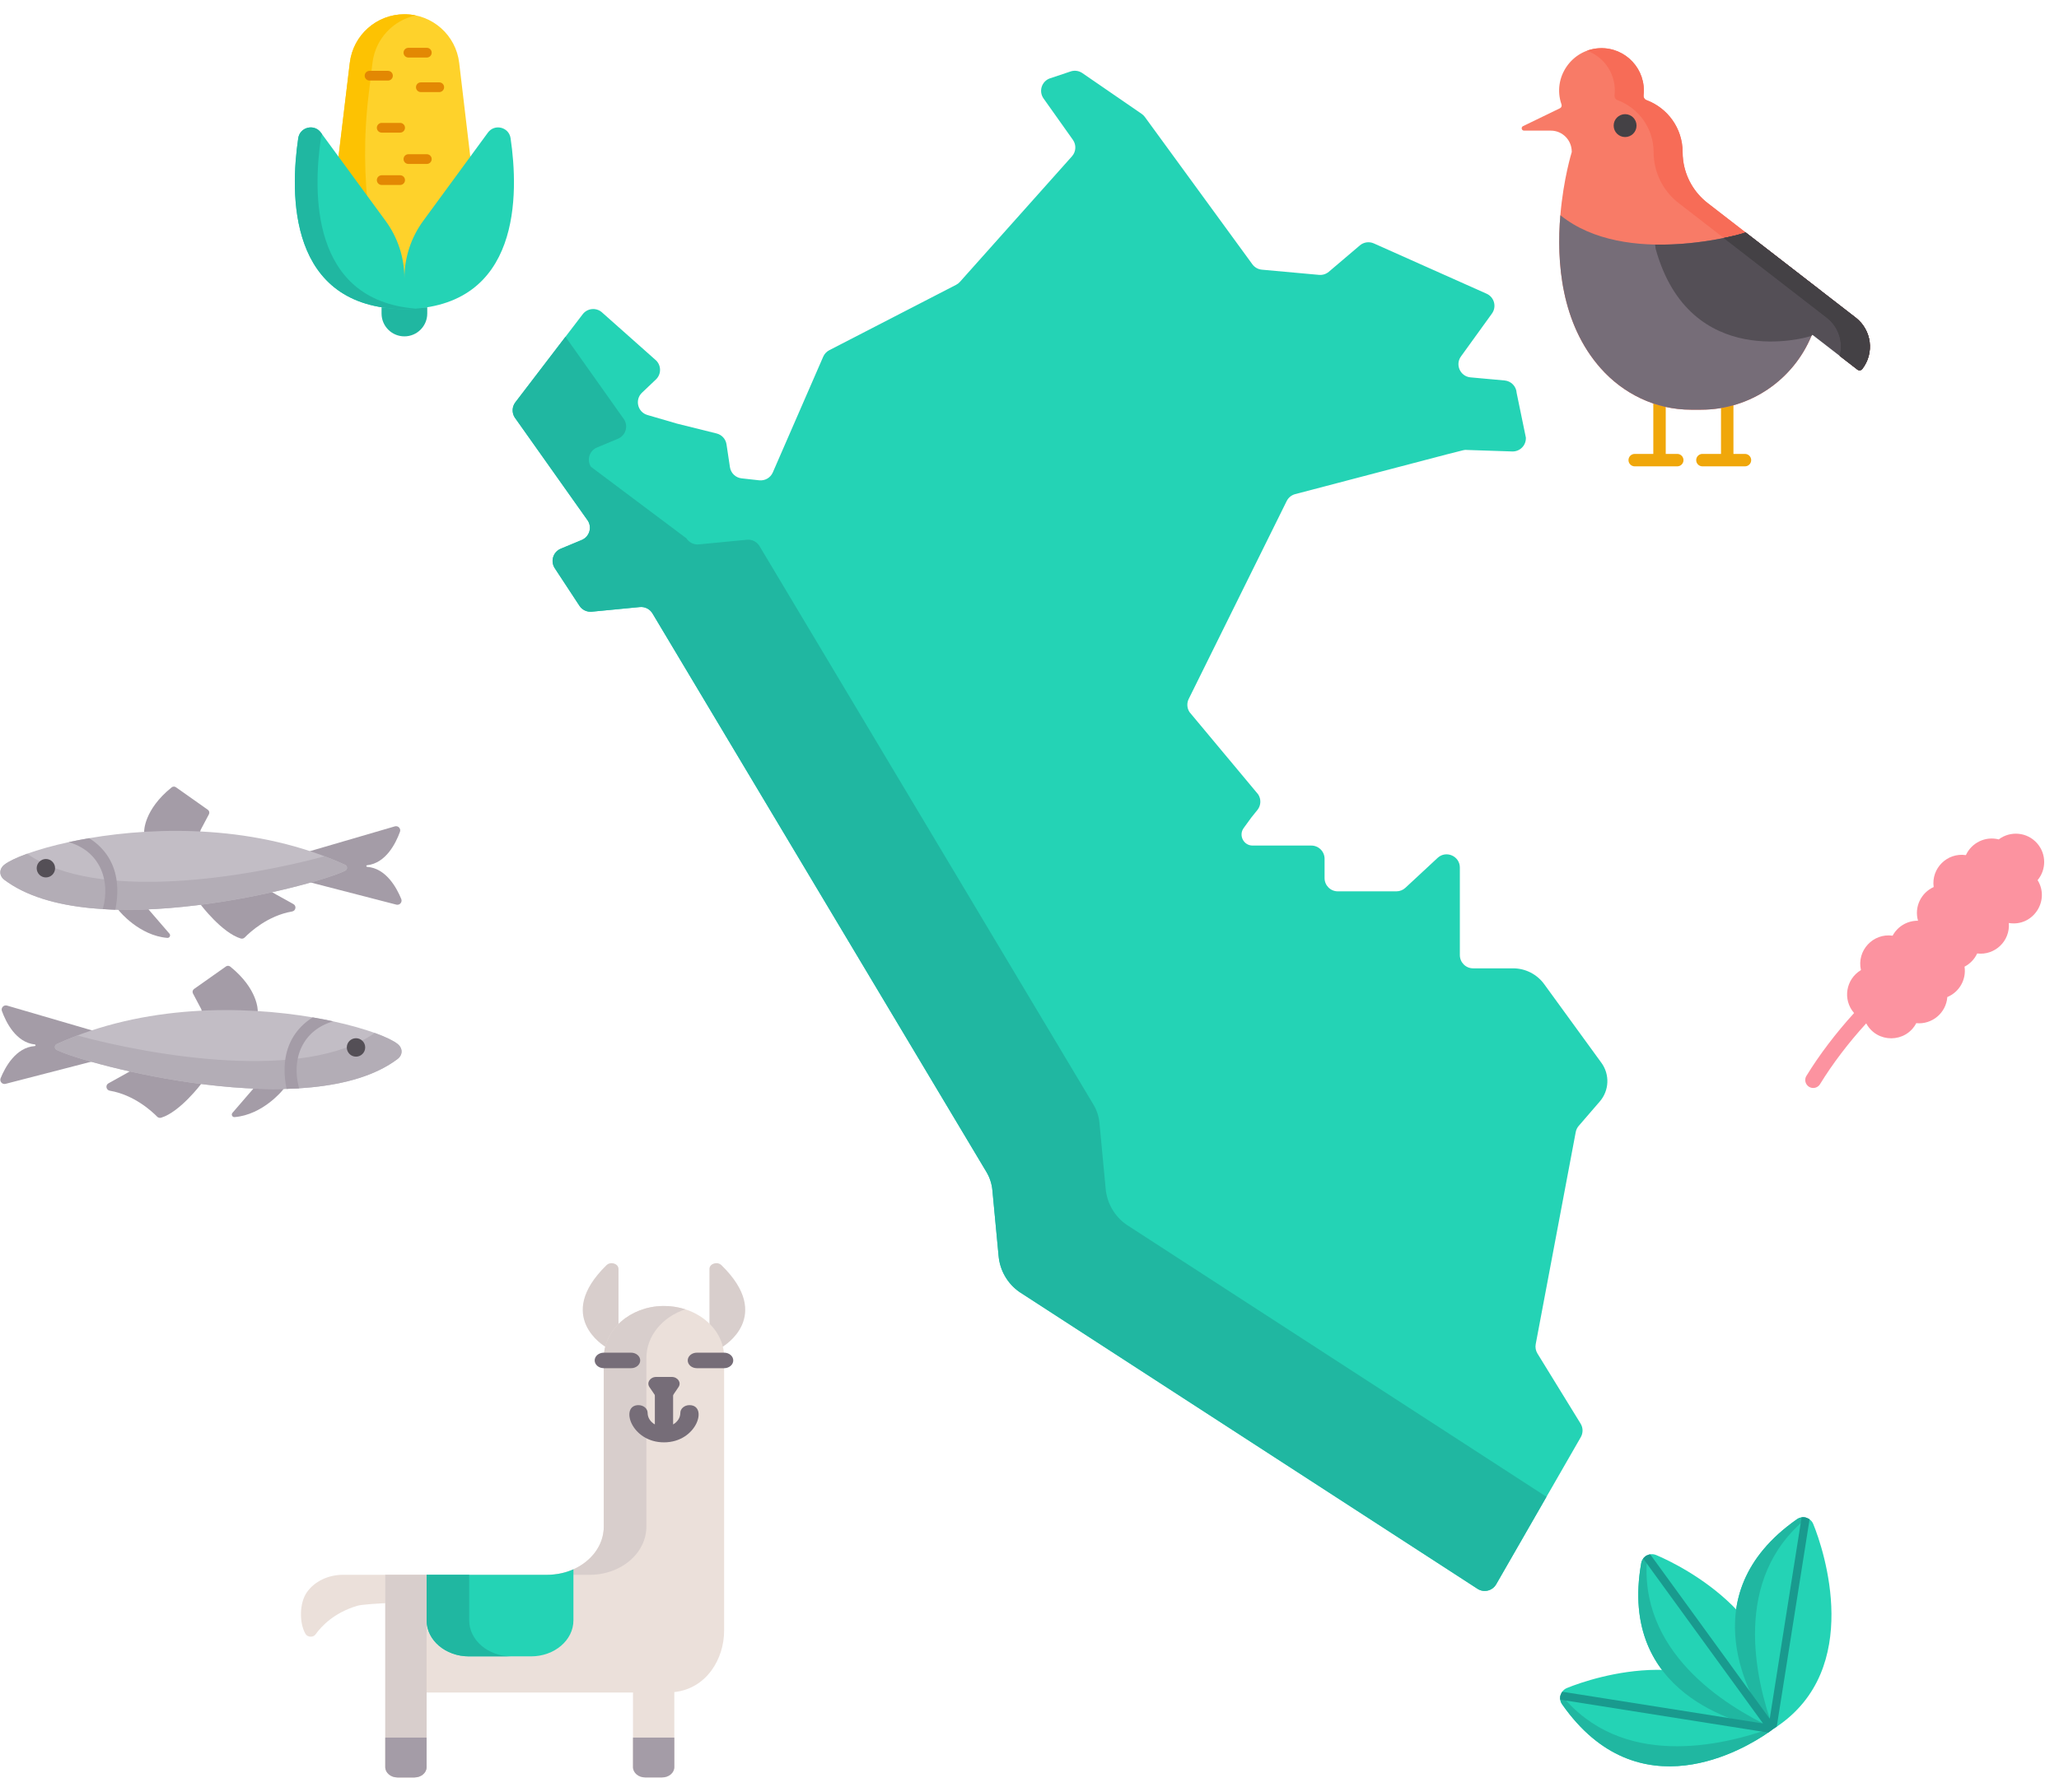 <svg width="578" height="503" viewBox="0 0 578 503" fill="none" xmlns="http://www.w3.org/2000/svg">
<g clip-path="url(#clip0)" filter="url(#filter0_d)">
<path d="M170.247 351.195C155.479 365.616 169.867 374.049 169.867 374.049H173.628V352.262C173.628 350.744 171.419 350.05 170.247 351.195V351.195Z" fill="#D8CECC"/>
<path d="M202.536 351.195C201.364 350.051 199.155 350.744 199.155 352.262V374.049H202.916C202.916 374.049 217.305 365.615 202.536 351.195V351.195Z" fill="#D8CECC"/>
<path d="M203.275 377.01V453.785C203.275 461.747 198.336 470.055 189.295 471.037V492.095C189.295 493.699 187.765 495 185.879 495H181.107C179.222 495 177.692 493.699 177.692 492.095V471.168H119.755V492.095C119.755 493.699 118.225 495 116.339 495H111.571C109.686 495 108.155 493.699 108.155 492.095V438.113H153.605C156.265 438.113 158.769 437.558 160.972 436.573C166.041 434.313 169.498 429.793 169.498 424.584V377.249C169.498 369.37 176.841 362.782 186.101 362.651C195.563 362.518 203.275 368.996 203.275 377.01Z" fill="#EBE0DA"/>
<path d="M192.393 363.584C185.975 365.681 181.453 371.067 181.453 377.249V424.584C181.453 429.793 177.996 434.313 172.927 436.573C170.724 437.558 168.22 438.113 165.56 438.113H153.605C156.266 438.113 158.769 437.558 160.973 436.573C166.041 434.313 169.498 429.793 169.498 424.584V377.249C169.498 369.37 176.842 362.782 186.102 362.651C188.321 362.619 190.443 362.954 192.393 363.584V363.584Z" fill="#D8CECC"/>
<path d="M96.279 438.112C92.116 438.112 88.262 439.98 86.136 443.027C84.039 446.034 83.962 451.637 85.765 454.713C86.335 455.686 87.934 455.76 88.596 454.83C90.232 452.531 93.753 448.788 100.234 446.831C102.775 446.065 117.564 445.716 120.259 445.716V438.112H96.279Z" fill="#EBE0DA"/>
<path d="M188.319 388.584L190.477 385.402C191.333 384.14 190.262 382.564 188.549 382.564H184.234C182.521 382.564 181.45 384.141 182.306 385.402L184.464 388.584C185.32 389.846 187.463 389.846 188.319 388.584V388.584Z" fill="#766D78"/>
<path d="M193.545 390.482C192.13 390.482 190.983 391.457 190.983 392.66C190.983 394.009 190.177 395.201 188.953 395.904V385.593C188.953 384.39 187.806 383.414 186.391 383.414C184.977 383.414 183.83 384.39 183.83 385.593V395.904C182.606 395.201 181.8 394.009 181.8 392.66C181.8 391.457 180.653 390.482 179.238 390.482C173.952 390.482 177.08 400.929 186.391 400.929C195.692 400.929 198.853 390.482 193.545 390.482Z" fill="#766D78"/>
<path d="M177.156 380.11H169.499C168.084 380.11 166.937 379.135 166.937 377.931C166.937 376.728 168.084 375.753 169.499 375.753H177.156C178.571 375.753 179.717 376.728 179.717 377.931C179.717 379.135 178.57 380.11 177.156 380.11Z" fill="#766D78"/>
<path d="M203.277 380.11H195.621C194.206 380.11 193.059 379.135 193.059 377.931C193.059 376.728 194.206 375.753 195.621 375.753H203.278C204.693 375.753 205.839 376.728 205.839 377.931C205.839 379.135 204.693 380.11 203.277 380.11Z" fill="#766D78"/>
<path d="M160.972 436.573V450.897C160.972 456.483 155.647 461.012 149.079 461.012H131.649C125.08 461.012 119.755 456.483 119.755 450.897V438.113H153.605C156.265 438.113 158.769 437.558 160.972 436.573Z" fill="#24D3B5"/>
<path d="M189.295 483.816V492.095C189.295 493.699 187.765 495 185.879 495H181.107C179.222 495 177.692 493.699 177.692 492.095V483.816H189.295Z" fill="#A49CA7"/>
<path d="M143.603 461.012H131.649C125.08 461.012 119.755 456.483 119.755 450.897V438.113H131.71V450.897C131.71 456.483 137.035 461.012 143.603 461.012Z" fill="#20B7A1"/>
<path d="M119.758 438.113V471.168H119.755V492.095C119.755 493.699 118.225 495 116.339 495H111.571C109.686 495 108.155 493.699 108.155 492.095V438.113H119.758Z" fill="#D8CECC"/>
<path d="M108.155 483.816H119.755V492.095C119.755 493.699 118.225 495 116.339 495H111.571C109.686 495 108.155 493.699 108.155 492.095V483.816Z" fill="#A49CA7"/>
</g>
<g clip-path="url(#clip1)" filter="url(#filter1_d)">
<path d="M128.905 13.652C128.445 9.758 126.565 6.347 123.819 3.907C121.076 1.467 117.466 0 113.548 0C105.722 0 99.13 5.85 98.195 13.623L95.023 39.971L99.923 76.848L126.201 76.851L132.022 39.974L128.905 13.652Z" fill="#FED22B"/>
<path d="M104.563 13.623L103.471 22.697C102.09 34.167 102.162 45.765 103.683 57.218L106.292 76.848H99.923L95.023 39.971L98.195 13.623C99.13 5.85 105.722 0 113.548 0C114.638 0 115.704 0.113 116.734 0.329C110.366 1.665 105.369 6.931 104.563 13.623V13.623Z" fill="#FDC202"/>
<path d="M119.818 12.153H114.649C113.895 12.153 113.284 11.543 113.284 10.789C113.284 10.035 113.895 9.424 114.649 9.424H119.818C120.572 9.424 121.183 10.035 121.183 10.789C121.183 11.543 120.572 12.153 119.818 12.153Z" fill="#E38803"/>
<path d="M123.308 21.852H118.138C117.384 21.852 116.774 21.241 116.774 20.488C116.774 19.734 117.385 19.123 118.138 19.123H123.308C124.062 19.123 124.673 19.734 124.673 20.488C124.673 21.241 124.062 21.852 123.308 21.852Z" fill="#E38803"/>
<path d="M108.91 18.619H103.741C102.987 18.619 102.376 18.008 102.376 17.255C102.376 16.501 102.987 15.89 103.741 15.89H108.91C109.664 15.89 110.275 16.501 110.275 17.255C110.275 18.009 109.664 18.619 108.91 18.619Z" fill="#E38803"/>
<path d="M112.322 47.931H107.152C106.399 47.931 105.788 47.32 105.788 46.566C105.788 45.812 106.399 45.201 107.152 45.201H112.322C113.076 45.201 113.687 45.812 113.687 46.566C113.687 47.32 113.076 47.931 112.322 47.931V47.931Z" fill="#E38803"/>
<path d="M112.322 33.232H107.152C106.399 33.232 105.788 32.621 105.788 31.867C105.788 31.114 106.399 30.503 107.152 30.503H112.322C113.076 30.503 113.687 31.114 113.687 31.867C113.687 32.621 113.076 33.232 112.322 33.232V33.232Z" fill="#E38803"/>
<path d="M119.818 42.026H114.649C113.895 42.026 113.284 41.415 113.284 40.661C113.284 39.907 113.895 39.296 114.649 39.296H119.818C120.572 39.296 121.183 39.907 121.183 40.661C121.183 41.415 120.572 42.026 119.818 42.026Z" fill="#E38803"/>
<path d="M107.11 82.263V84.019C107.11 87.561 109.982 90.433 113.524 90.433C117.067 90.433 119.938 87.561 119.938 84.019V82.263H107.11Z" fill="#20B7A1"/>
<path d="M143.328 34.793C142.865 31.663 138.84 30.67 136.969 33.222L118.802 58.015C115.373 62.695 113.524 68.347 113.524 74.15C113.524 68.347 111.676 62.695 108.246 58.015L90.079 33.222C88.209 30.67 84.184 31.663 83.721 34.793C81.435 50.233 80.622 82.441 113.524 82.786C146.427 82.441 145.614 50.233 143.328 34.793V34.793Z" fill="#24D3B5"/>
<path d="M116.709 82.647C115.684 82.729 114.623 82.776 113.524 82.787C80.623 82.441 81.434 50.233 83.72 34.794C84.184 31.662 88.209 30.671 90.079 33.222L90.43 33.7C90.267 34.028 90.148 34.393 90.088 34.794C87.879 49.718 87.048 80.309 116.709 82.647Z" fill="#20B7A1"/>
</g>
<g clip-path="url(#clip2)" filter="url(#filter2_d)">
<path d="M443.177 312.082L449.096 305.226C451.748 302.156 451.936 297.665 449.55 294.384L433.489 272.301C431.457 269.506 428.209 267.853 424.754 267.853H413.522C411.47 267.853 409.807 266.19 409.807 264.138V239.568C409.807 236.324 405.941 234.638 403.564 236.846L394.518 245.246C393.831 245.884 392.928 246.238 391.99 246.238H375.548C373.496 246.238 371.833 244.575 371.833 242.523V237.101C371.833 235.049 370.169 233.386 368.118 233.386H351.63C349.097 233.386 347.634 230.513 349.124 228.465L351.273 225.511L353.053 223.301C353.988 222.065 354.075 220.332 353.173 218.988L333.94 195.944C333.197 194.837 333.103 193.418 333.694 192.223L361.198 136.665C361.675 135.702 362.546 134.992 363.587 134.72C413.618 121.617 410.721 122.286 411.565 122.314L424.503 122.745C426.68 122.818 428.452 121.011 428.338 118.837L425.752 106.319C425.655 104.475 424.217 102.982 422.378 102.814L412.796 101.943C409.93 101.682 408.435 98.401 410.12 96.067L418.817 84.027C420.197 82.115 419.471 79.419 417.319 78.459L385.656 64.332C384.35 63.75 382.826 63.968 381.736 64.894L373.024 72.299C372.264 72.945 371.275 73.259 370.282 73.169L354.23 71.709C353.165 71.613 352.195 71.062 351.565 70.199L321.382 28.837C321.135 28.498 320.832 28.204 320.486 27.965L303.835 16.519C302.875 15.859 301.66 15.687 300.555 16.055L294.798 17.974C292.431 18.764 291.499 21.614 292.944 23.649L301.181 35.256C302.184 36.669 302.077 38.587 300.923 39.88L269.468 75.132C269.166 75.471 268.803 75.752 268.399 75.96L232.795 94.319C232.035 94.71 231.433 95.353 231.092 96.137L216.94 128.634C216.289 130.128 214.742 131.023 213.123 130.843L208.17 130.293C206.495 130.107 205.156 128.818 204.906 127.151L203.945 120.748C203.723 119.262 202.626 118.056 201.168 117.694L190.068 114.934L181.74 112.507C178.989 111.705 178.143 108.221 180.221 106.246L184.13 102.532C185.763 100.98 185.651 98.344 183.893 96.937L168.848 83.575C167.221 82.273 164.841 82.564 163.576 84.219L144.669 108.943C143.725 110.178 143.649 111.87 144.479 113.184L165.017 142.178C166.245 144.123 165.429 146.706 163.305 147.592L157.408 150.049C155.284 150.934 154.467 153.517 155.696 155.463L162.63 166.018C163.379 167.204 164.733 167.868 166.129 167.732L179.622 166.427C181.051 166.288 182.431 166.986 183.168 168.218L276.905 325.013C277.861 326.613 278.438 328.41 278.593 330.267L280.319 348.54C280.661 352.642 282.816 356.377 286.196 358.727L414.662 441.98C416.45 443.222 418.919 442.668 420.004 440.781L443.758 399.469C444.438 398.288 444.416 396.83 443.702 395.669L431.592 375.992C431.108 375.204 430.933 374.265 431.105 373.355L442.337 313.823C442.46 313.178 442.749 312.578 443.177 312.082Z" fill="#24D3B5"/>
<path d="M434.123 416.221L420.006 440.78C418.916 442.669 416.451 443.219 414.665 441.982L286.194 358.722C282.819 356.378 280.664 352.642 280.32 348.538L278.593 330.265C278.439 328.41 277.863 326.615 276.902 325.009L183.166 168.217C182.427 166.989 181.054 166.285 179.619 166.422L166.129 167.728C164.729 167.865 163.381 167.204 162.625 166.019L155.696 155.465C154.468 153.516 155.284 150.932 157.405 150.047L163.304 147.592C165.425 146.707 166.25 144.122 165.021 142.182L144.481 113.183C143.648 111.869 143.725 110.177 144.67 108.941L158.744 90.538L175.197 113.758C176.425 115.707 175.609 118.283 173.488 119.168L167.589 121.632C165.468 122.516 164.643 125.092 165.88 127.041L192.681 147.127C193.437 148.312 194.785 148.973 196.184 148.835L209.674 147.53C211.108 147.392 212.483 148.097 213.221 149.325L306.957 306.118C307.919 307.723 308.494 309.518 308.648 311.373L310.374 329.646C310.718 333.751 312.873 337.487 316.248 339.831L434.123 416.221Z" fill="#20B7A1"/>
</g>
<g clip-path="url(#clip3)" filter="url(#filter3_d)">
<path d="M571.89 232.789C569.085 229.558 564.334 229.188 561.085 231.655C557.305 230.683 553.446 232.612 551.862 236.068C546.609 235.299 542.091 239.771 542.816 245.03C539.245 246.65 537.319 250.655 538.426 254.494C535.398 254.449 532.674 256.106 531.294 258.688C525.783 257.899 521.155 262.895 522.405 268.344C518.183 270.864 517.17 276.606 520.475 280.404C515.363 286.03 510.765 292.064 507.099 298.037C506.182 299.532 507.271 301.442 509.003 301.442C509.754 301.442 510.488 301.063 510.91 300.376C514.459 294.593 518.918 288.749 523.879 283.303C526.928 288.945 534.99 288.862 537.934 283.246C542.371 283.682 546.319 280.369 546.648 275.914C549.964 274.543 552.032 271.058 551.484 267.384C553.039 266.575 554.29 265.269 555.032 263.681C560.019 264.281 564.326 260.17 563.915 255.127C570.657 256.258 575.567 248.884 571.993 243.096C574.456 240.136 574.489 235.782 571.89 232.789V232.789Z" fill="#FC93A0"/>
</g>
<g clip-path="url(#clip4)" filter="url(#filter4_d)">
<path d="M477.899 123.432H483.119V103.264C483.119 102.3 483.9 101.518 484.864 101.518C485.828 101.518 486.61 102.3 486.61 103.264V123.432H489.845C490.809 123.432 491.59 124.214 491.59 125.178C491.59 126.142 490.809 126.923 489.845 126.923H477.899C476.935 126.923 476.154 126.142 476.154 125.178C476.154 124.214 476.935 123.432 477.899 123.432V123.432Z" fill="#F0A70A"/>
<path d="M458.894 123.432H464.114V103.264C464.114 102.3 464.895 101.518 465.859 101.518C466.823 101.518 467.605 102.3 467.605 103.264V123.432H470.84C471.804 123.432 472.585 124.214 472.585 125.178C472.585 126.142 471.804 126.923 470.84 126.923H458.894C457.93 126.923 457.148 126.142 457.148 125.178C457.148 124.214 457.93 123.432 458.894 123.432V123.432Z" fill="#F0A70A"/>
<path d="M427.832 32.674H435.349C438.625 32.674 441.234 35.355 441.22 38.632V38.694C441.22 38.694 438.886 46.148 438.023 56.418C436.926 69.382 438.169 86.833 449.393 99.44C455.632 106.451 464.61 111.022 474.731 111.022H477.523C491.502 111.022 503.482 102.462 508.507 90.299C510.136 86.359 511.034 82.04 511.034 77.511L490.032 61.258L479.359 52.999C475.547 50.048 473.097 45.72 472.492 41C472.392 40.242 472.343 39.471 472.343 38.694C472.343 35.346 471.284 32.246 469.485 29.707C467.684 27.168 465.143 25.195 462.176 24.096C461.636 23.896 461.315 23.345 461.38 22.775C462.211 15.488 456.372 9.249 449.102 9.529C441.241 9.831 435.691 17.736 438.344 25.323C438.488 25.737 438.309 26.196 437.913 26.389L427.544 31.413C426.908 31.72 427.127 32.674 427.832 32.674V32.674Z" fill="#F87B67"/>
<path d="M453.235 22.774C453.17 23.345 453.491 23.896 454.031 24.096C456.998 25.195 459.539 27.168 461.341 29.707C463.139 32.246 464.198 35.345 464.198 38.694C464.198 39.471 464.247 40.242 464.347 41C464.952 45.719 467.403 50.048 471.215 52.999C472.166 53.734 477.423 57.804 483.902 62.817C495.773 72.003 511.735 84.353 512.801 85.179C516.161 87.781 517.464 92.055 516.445 95.921L521.406 99.761C521.834 100.091 522.449 100.012 522.779 99.586C526.252 95.102 525.43 88.651 520.946 85.179C518.747 83.478 481.056 54.313 479.36 52.999C475.548 50.048 473.097 45.72 472.492 41C472.392 40.242 472.343 39.471 472.343 38.694C472.343 35.345 471.285 32.246 469.486 29.707C467.684 27.168 465.143 25.195 462.176 24.096C461.636 23.896 461.315 23.345 461.38 22.774C462.211 15.488 456.372 9.249 449.102 9.528C447.834 9.577 446.626 9.824 445.505 10.236C450.48 12.053 453.882 17.096 453.235 22.774V22.774Z" fill="#F76C57"/>
<path d="M438.023 56.418C456.409 71.302 489.287 61.531 489.287 61.531L490.032 61.258L511.034 77.511C511.034 82.04 510.136 86.359 508.507 90.299C503.483 102.462 491.502 111.022 477.523 111.022H474.731C464.61 111.022 455.632 106.451 449.393 99.44C438.169 86.834 436.926 69.382 438.023 56.418V56.418Z" fill="#766D78"/>
<path d="M456.196 34.474C454.422 34.474 452.984 33.036 452.984 31.263C452.984 29.489 454.422 28.051 456.196 28.051C457.969 28.051 459.407 29.489 459.407 31.263C459.407 33.036 457.969 34.474 456.196 34.474Z" fill="#444145"/>
<path d="M489.287 61.531L490.032 61.258L509.977 76.693L520.946 85.18C525.43 88.652 526.251 95.102 522.779 99.586C522.448 100.013 521.834 100.091 521.407 99.76L508.927 90.102C508.797 90.001 508.607 90.053 508.545 90.206C508.532 90.237 508.52 90.268 508.507 90.298L507.59 90.559C507.59 90.559 474.393 100.47 464.775 65.875L464.626 64.663C477.81 64.942 489.287 61.531 489.287 61.531V61.531Z" fill="#544F56"/>
<path d="M483.902 62.817C495.773 72.003 511.735 84.353 512.801 85.179C516.161 87.781 517.464 92.055 516.445 95.921L521.406 99.761C521.834 100.091 522.449 100.012 522.779 99.586C526.252 95.102 525.43 88.651 520.946 85.179L509.978 76.692C494.49 64.71 490.032 61.258 490.032 61.258C488.366 61.867 485.542 62.483 483.902 62.817V62.817Z" fill="#444145"/>
<path d="M483.902 62.817C495.773 72.003 511.735 84.353 512.801 85.179C516.161 87.781 517.464 92.055 516.445 95.921L521.406 99.761C521.834 100.091 522.449 100.012 522.779 99.586C526.252 95.102 525.43 88.651 520.946 85.179L509.978 76.692C494.49 64.71 490.032 61.258 490.032 61.258C488.366 61.867 485.542 62.483 483.902 62.817V62.817Z" fill="#444145"/>
</g>
<g clip-path="url(#clip5)" filter="url(#filter5_d)">
<path d="M496.764 480.152C496.974 480.463 497.181 480.783 497.386 481.106C497.387 481.108 497.387 481.11 497.389 481.11C497.526 481.326 497.473 481.612 497.267 481.763C497.055 481.92 496.752 482.14 496.364 482.409C489.899 486.902 459.979 505.126 438.521 474.476C438.237 474.072 438.068 473.624 438.003 473.171C437.93 472.667 437.985 472.157 438.156 471.686C438.251 471.42 438.384 471.168 438.552 470.936C438.87 470.493 439.312 470.128 439.861 469.902C447.309 466.849 480.453 455.914 496.764 480.152Z" fill="#24D3B5"/>
<path d="M497.889 480.043C497.817 480.411 497.738 480.784 497.654 481.158C497.654 481.16 497.653 481.161 497.654 481.162C497.598 481.412 497.358 481.577 497.105 481.538C496.844 481.499 496.475 481.441 496.01 481.356C488.262 479.962 454.219 471.692 460.718 434.846C460.804 434.359 461 433.923 461.276 433.557C461.58 433.149 461.98 432.827 462.433 432.615C462.688 432.494 462.96 432.41 463.243 432.364C463.781 432.276 464.353 432.331 464.9 432.559C472.326 435.667 503.494 451.371 497.889 480.043V480.043Z" fill="#24D3B5"/>
<path d="M498.764 480.755C498.453 480.965 498.134 481.172 497.81 481.377C497.808 481.378 497.807 481.378 497.807 481.38C497.59 481.518 497.304 481.464 497.153 481.258C496.996 481.046 496.776 480.743 496.507 480.355C492.014 473.89 473.79 443.971 504.44 422.512C504.844 422.228 505.292 422.059 505.746 421.994C506.249 421.921 506.76 421.976 507.23 422.147C507.496 422.242 507.748 422.375 507.98 422.543C508.423 422.861 508.788 423.304 509.014 423.852C512.067 431.3 523.002 464.444 498.764 480.755Z" fill="#24D3B5"/>
<path d="M497.266 481.763C497.054 481.921 496.751 482.141 496.363 482.409C489.899 486.903 459.979 505.126 438.521 474.477C438.237 474.072 438.067 473.624 438.003 473.171C437.93 472.667 437.985 472.157 438.156 471.686C455.168 492.731 483.238 486.257 497.385 481.107C497.387 481.108 497.387 481.11 497.388 481.11C497.526 481.327 497.472 481.612 497.266 481.763V481.763Z" fill="#20B7A1"/>
<path d="M497.654 481.159V481.162C497.598 481.412 497.358 481.577 497.106 481.537C496.845 481.499 496.475 481.441 496.011 481.357C488.261 479.963 454.22 471.692 460.718 434.847C460.804 434.359 461.001 433.923 461.276 433.556C461.579 433.148 461.98 432.826 462.433 432.615C459.582 459.525 484.009 474.796 497.654 481.159Z" fill="#20B7A1"/>
<path d="M507.23 422.147C486.186 439.16 492.66 467.23 497.81 481.377C497.808 481.378 497.807 481.378 497.807 481.38C497.59 481.518 497.304 481.464 497.153 481.258C496.996 481.046 496.776 480.743 496.507 480.355C492.014 473.89 473.79 443.971 504.44 422.512C504.845 422.228 505.292 422.059 505.746 421.994C506.25 421.921 506.76 421.976 507.23 422.147V422.147Z" fill="#20B7A1"/>
<path d="M507.23 422.147C506.76 421.976 506.25 421.921 505.746 421.994L496.795 478.537L463.243 432.364C462.96 432.41 462.688 432.494 462.433 432.615C461.98 432.827 461.58 433.149 461.276 433.557L494.923 479.86L438.552 470.936C438.384 471.168 438.251 471.42 438.156 471.686C437.985 472.156 437.93 472.667 438.004 473.17L496.364 482.409C496.65 482.211 496.888 482.041 497.079 481.901L497.078 481.902L497.894 481.323C498.189 481.136 498.48 480.946 498.764 480.755L507.98 422.543C507.748 422.375 507.496 422.242 507.23 422.147V422.147Z" fill="#199A8E"/>
</g>
<g clip-path="url(#clip6)">
<path d="M77.487 251.106L82.363 253.815C83.293 254.331 83.042 255.718 81.993 255.896C75.157 257.058 70.153 261.702 68.701 263.187C68.409 263.486 67.974 263.594 67.574 263.473C62.292 261.876 56.333 253.977 56.333 253.977L52.48 249.036L72.199 248.054L77.487 251.106Z" fill="#A49CA7"/>
<path d="M56.333 232.974L58.646 228.605C58.879 228.166 58.749 227.622 58.343 227.335L49.381 221.009C49.02 220.754 48.532 220.771 48.187 221.048C40.324 227.38 40.468 233.427 40.468 233.427L40.6 236.173H55.389L56.333 232.974Z" fill="#A49CA7"/>
<path d="M41.979 255.639L39.41 252.436H30.911L33.517 255.79C33.517 255.79 39.074 262.67 46.969 263.306C47.609 263.358 47.989 262.604 47.569 262.119L41.979 255.639Z" fill="#A49CA7"/>
<path d="M112.641 252.386C111.364 249.26 108.364 243.722 103.044 243.364C102.925 243.357 102.831 243.261 102.828 243.141C102.826 243.021 102.917 242.922 103.035 242.909C108.338 242.348 111.123 236.698 112.28 233.525C112.61 232.622 111.772 231.728 110.849 231.993L87.001 238.959V247.7L111.27 253.973C112.202 254.202 113.005 253.276 112.641 252.386Z" fill="#A49CA7"/>
<path d="M96.92 244.435C88.718 248.582 25.628 265.37 1.238 247.017C-0.292 245.865 -0.294 243.959 1.211 242.765C3.469 240.972 10.053 238.429 19.291 236.425C21.104 236.031 23.021 235.657 25.027 235.315C44.424 232.003 72.201 231.55 96.886 242.794C97.577 243.111 97.597 244.091 96.92 244.435V244.435Z" fill="#C2BDC5"/>
<path d="M96.92 244.435C88.718 248.583 25.628 265.371 1.238 247.017C-0.292 245.865 -0.294 243.959 1.211 242.765C2.337 241.872 4.543 240.788 7.618 239.68C27.255 253.499 69.981 246.133 91.118 240.394C93.055 241.128 94.98 241.926 96.886 242.794C97.577 243.111 97.597 244.09 96.92 244.435V244.435Z" fill="#B3ADB6"/>
<path d="M12.882 246.334C14.309 246.334 15.465 245.176 15.465 243.746C15.465 242.317 14.309 241.158 12.882 241.158C11.456 241.158 10.3 242.317 10.3 243.746C10.3 245.176 11.456 246.334 12.882 246.334Z" fill="#544F56"/>
<path d="M29.988 239.979C28.536 237.885 26.743 236.382 25.027 235.315C23.021 235.657 21.104 236.031 19.291 236.425C27.82 238.883 31.157 246.845 28.858 255.226C30.009 255.296 31.169 255.346 32.341 255.38C32.37 255.274 32.45 254.995 32.47 254.888C33.558 248.941 32.724 243.925 29.988 239.979Z" fill="#A49CA7"/>
<path d="M35.33 301.419L30.454 304.128C29.524 304.644 29.776 306.031 30.824 306.209C37.661 307.371 42.664 312.015 44.116 313.5C44.408 313.799 44.843 313.907 45.243 313.786C50.525 312.189 56.484 304.29 56.484 304.29L60.337 299.349L40.619 298.367L35.33 301.419Z" fill="#A49CA7"/>
<path d="M56.484 283.287L54.171 278.918C53.939 278.479 54.069 277.935 54.475 277.648L63.437 271.322C63.798 271.067 64.286 271.084 64.63 271.362C72.493 277.693 72.349 283.74 72.349 283.74L72.217 286.487H57.428L56.484 283.287Z" fill="#A49CA7"/>
<path d="M70.838 305.952L73.407 302.749H81.906L79.3 306.103C79.3 306.103 73.743 312.983 65.848 313.619C65.209 313.671 64.829 312.917 65.248 312.431L70.838 305.952Z" fill="#A49CA7"/>
<path d="M0.176 302.699C1.453 299.573 4.453 294.035 9.773 293.678C9.892 293.67 9.987 293.574 9.989 293.454C9.991 293.334 9.901 293.235 9.782 293.222C4.48 292.661 1.694 287.011 0.537 283.838C0.208 282.935 1.046 282.041 1.968 282.306L25.816 289.272V298.013L1.547 304.286C0.616 304.515 -0.188 303.589 0.176 302.699V302.699Z" fill="#A49CA7"/>
<path d="M15.897 294.748C24.1 298.895 87.189 315.683 111.579 297.33C113.109 296.178 113.111 294.272 111.606 293.078C109.349 291.285 102.765 288.742 93.527 286.738C91.714 286.344 89.796 285.97 87.79 285.628C68.394 282.316 40.616 281.863 15.931 293.107C15.24 293.424 15.22 294.404 15.897 294.748V294.748Z" fill="#C2BDC5"/>
<path d="M15.897 294.748C24.1 298.896 87.19 315.684 111.579 297.33C113.109 296.178 113.111 294.272 111.606 293.078C110.48 292.185 108.275 291.101 105.199 289.993C85.562 303.812 42.837 296.446 21.7 290.707C19.762 291.441 17.838 292.239 15.931 293.107C15.24 293.424 15.22 294.404 15.897 294.748Z" fill="#B3ADB6"/>
<path d="M99.935 296.647C101.361 296.647 102.518 295.489 102.518 294.059C102.518 292.63 101.361 291.471 99.935 291.471C98.508 291.471 97.352 292.63 97.352 294.059C97.352 295.489 98.508 296.647 99.935 296.647Z" fill="#544F56"/>
<path d="M80.347 305.201C80.367 305.308 80.447 305.586 80.476 305.693C81.648 305.659 82.808 305.609 83.96 305.539C81.661 297.158 84.998 289.196 93.527 286.738C91.714 286.344 89.796 285.97 87.79 285.628C86.075 286.695 84.282 288.198 82.829 290.292C80.093 294.238 79.259 299.254 80.347 305.201Z" fill="#A49CA7"/>
</g>
<defs>
<filter id="filter0_d" x="57.962" y="350.625" width="177.76" height="152.375" filterUnits="userSpaceOnUse" color-interpolation-filters="sRGB">
<feFlood flood-opacity="0" result="BackgroundImageFix"/>
<feColorMatrix in="SourceAlpha" type="matrix" values="0 0 0 0 0 0 0 0 0 0 0 0 0 0 0 0 0 0 127 0"/>
<feOffset dy="4"/>
<feGaussianBlur stdDeviation="2"/>
<feColorMatrix type="matrix" values="0 0 0 0 0 0 0 0 0 0 0 0 0 0 0 0 0 0 0.25 0"/>
<feBlend mode="normal" in2="BackgroundImageFix" result="effect1_dropShadow"/>
<feBlend mode="normal" in="SourceGraphic" in2="effect1_dropShadow" result="shape"/>
</filter>
<filter id="filter1_d" x="64.308" y="0" width="98.433" height="98.433" filterUnits="userSpaceOnUse" color-interpolation-filters="sRGB">
<feFlood flood-opacity="0" result="BackgroundImageFix"/>
<feColorMatrix in="SourceAlpha" type="matrix" values="0 0 0 0 0 0 0 0 0 0 0 0 0 0 0 0 0 0 127 0"/>
<feOffset dy="4"/>
<feGaussianBlur stdDeviation="2"/>
<feColorMatrix type="matrix" values="0 0 0 0 0 0 0 0 0 0 0 0 0 0 0 0 0 0 0.25 0"/>
<feBlend mode="normal" in2="BackgroundImageFix" result="effect1_dropShadow"/>
<feBlend mode="normal" in="SourceGraphic" in2="effect1_dropShadow" result="shape"/>
</filter>
<filter id="filter2_d" x="80.173" y="15.865" width="434.779" height="434.779" filterUnits="userSpaceOnUse" color-interpolation-filters="sRGB">
<feFlood flood-opacity="0" result="BackgroundImageFix"/>
<feColorMatrix in="SourceAlpha" type="matrix" values="0 0 0 0 0 0 0 0 0 0 0 0 0 0 0 0 0 0 127 0"/>
<feOffset dy="4"/>
<feGaussianBlur stdDeviation="2"/>
<feColorMatrix type="matrix" values="0 0 0 0 0 0 0 0 0 0 0 0 0 0 0 0 0 0 0.25 0"/>
<feBlend mode="normal" in2="BackgroundImageFix" result="effect1_dropShadow"/>
<feBlend mode="normal" in="SourceGraphic" in2="effect1_dropShadow" result="shape"/>
</filter>
<filter id="filter3_d" x="500.606" y="230.048" width="79.394" height="79.394" filterUnits="userSpaceOnUse" color-interpolation-filters="sRGB">
<feFlood flood-opacity="0" result="BackgroundImageFix"/>
<feColorMatrix in="SourceAlpha" type="matrix" values="0 0 0 0 0 0 0 0 0 0 0 0 0 0 0 0 0 0 127 0"/>
<feOffset dy="4"/>
<feGaussianBlur stdDeviation="2"/>
<feColorMatrix type="matrix" values="0 0 0 0 0 0 0 0 0 0 0 0 0 0 0 0 0 0 0.25 0"/>
<feBlend mode="normal" in2="BackgroundImageFix" result="effect1_dropShadow"/>
<feBlend mode="normal" in="SourceGraphic" in2="effect1_dropShadow" result="shape"/>
</filter>
<filter id="filter4_d" x="413.346" y="9.519" width="125.404" height="125.404" filterUnits="userSpaceOnUse" color-interpolation-filters="sRGB">
<feFlood flood-opacity="0" result="BackgroundImageFix"/>
<feColorMatrix in="SourceAlpha" type="matrix" values="0 0 0 0 0 0 0 0 0 0 0 0 0 0 0 0 0 0 127 0"/>
<feOffset dy="4"/>
<feGaussianBlur stdDeviation="2"/>
<feColorMatrix type="matrix" values="0 0 0 0 0 0 0 0 0 0 0 0 0 0 0 0 0 0 0.25 0"/>
<feBlend mode="normal" in2="BackgroundImageFix" result="effect1_dropShadow"/>
<feBlend mode="normal" in="SourceGraphic" in2="effect1_dropShadow" result="shape"/>
</filter>
<filter id="filter5_d" x="433.971" y="418.846" width="84.154" height="84.154" filterUnits="userSpaceOnUse" color-interpolation-filters="sRGB">
<feFlood flood-opacity="0" result="BackgroundImageFix"/>
<feColorMatrix in="SourceAlpha" type="matrix" values="0 0 0 0 0 0 0 0 0 0 0 0 0 0 0 0 0 0 127 0"/>
<feOffset dy="4"/>
<feGaussianBlur stdDeviation="2"/>
<feColorMatrix type="matrix" values="0 0 0 0 0 0 0 0 0 0 0 0 0 0 0 0 0 0 0.25 0"/>
<feBlend mode="normal" in2="BackgroundImageFix" result="effect1_dropShadow"/>
<feBlend mode="normal" in="SourceGraphic" in2="effect1_dropShadow" result="shape"/>
</filter>
<clipPath id="clip0">
<rect width="169.76" height="144.375" fill="white" transform="translate(61.962 350.625)"/>
</clipPath>
<clipPath id="clip1">
<rect width="90.433" height="90.433" fill="white" transform="translate(68.308)"/>
</clipPath>
<clipPath id="clip2">
<rect width="426.779" height="426.779" fill="white" transform="translate(84.173 15.865)"/>
</clipPath>
<clipPath id="clip3">
<rect width="71.394" height="71.394" fill="white" transform="translate(504.606 230.048)"/>
</clipPath>
<clipPath id="clip4">
<rect width="117.404" height="117.404" fill="white" transform="matrix(-1 0 0 1 534.75 9.519)"/>
</clipPath>
<clipPath id="clip5">
<rect width="76.154" height="76.154" fill="white" transform="translate(437.971 418.846)"/>
</clipPath>
<clipPath id="clip6">
<rect width="112.644" height="112.644" fill="white" transform="translate(0.087 211.01)"/>
</clipPath>
</defs>
</svg>
